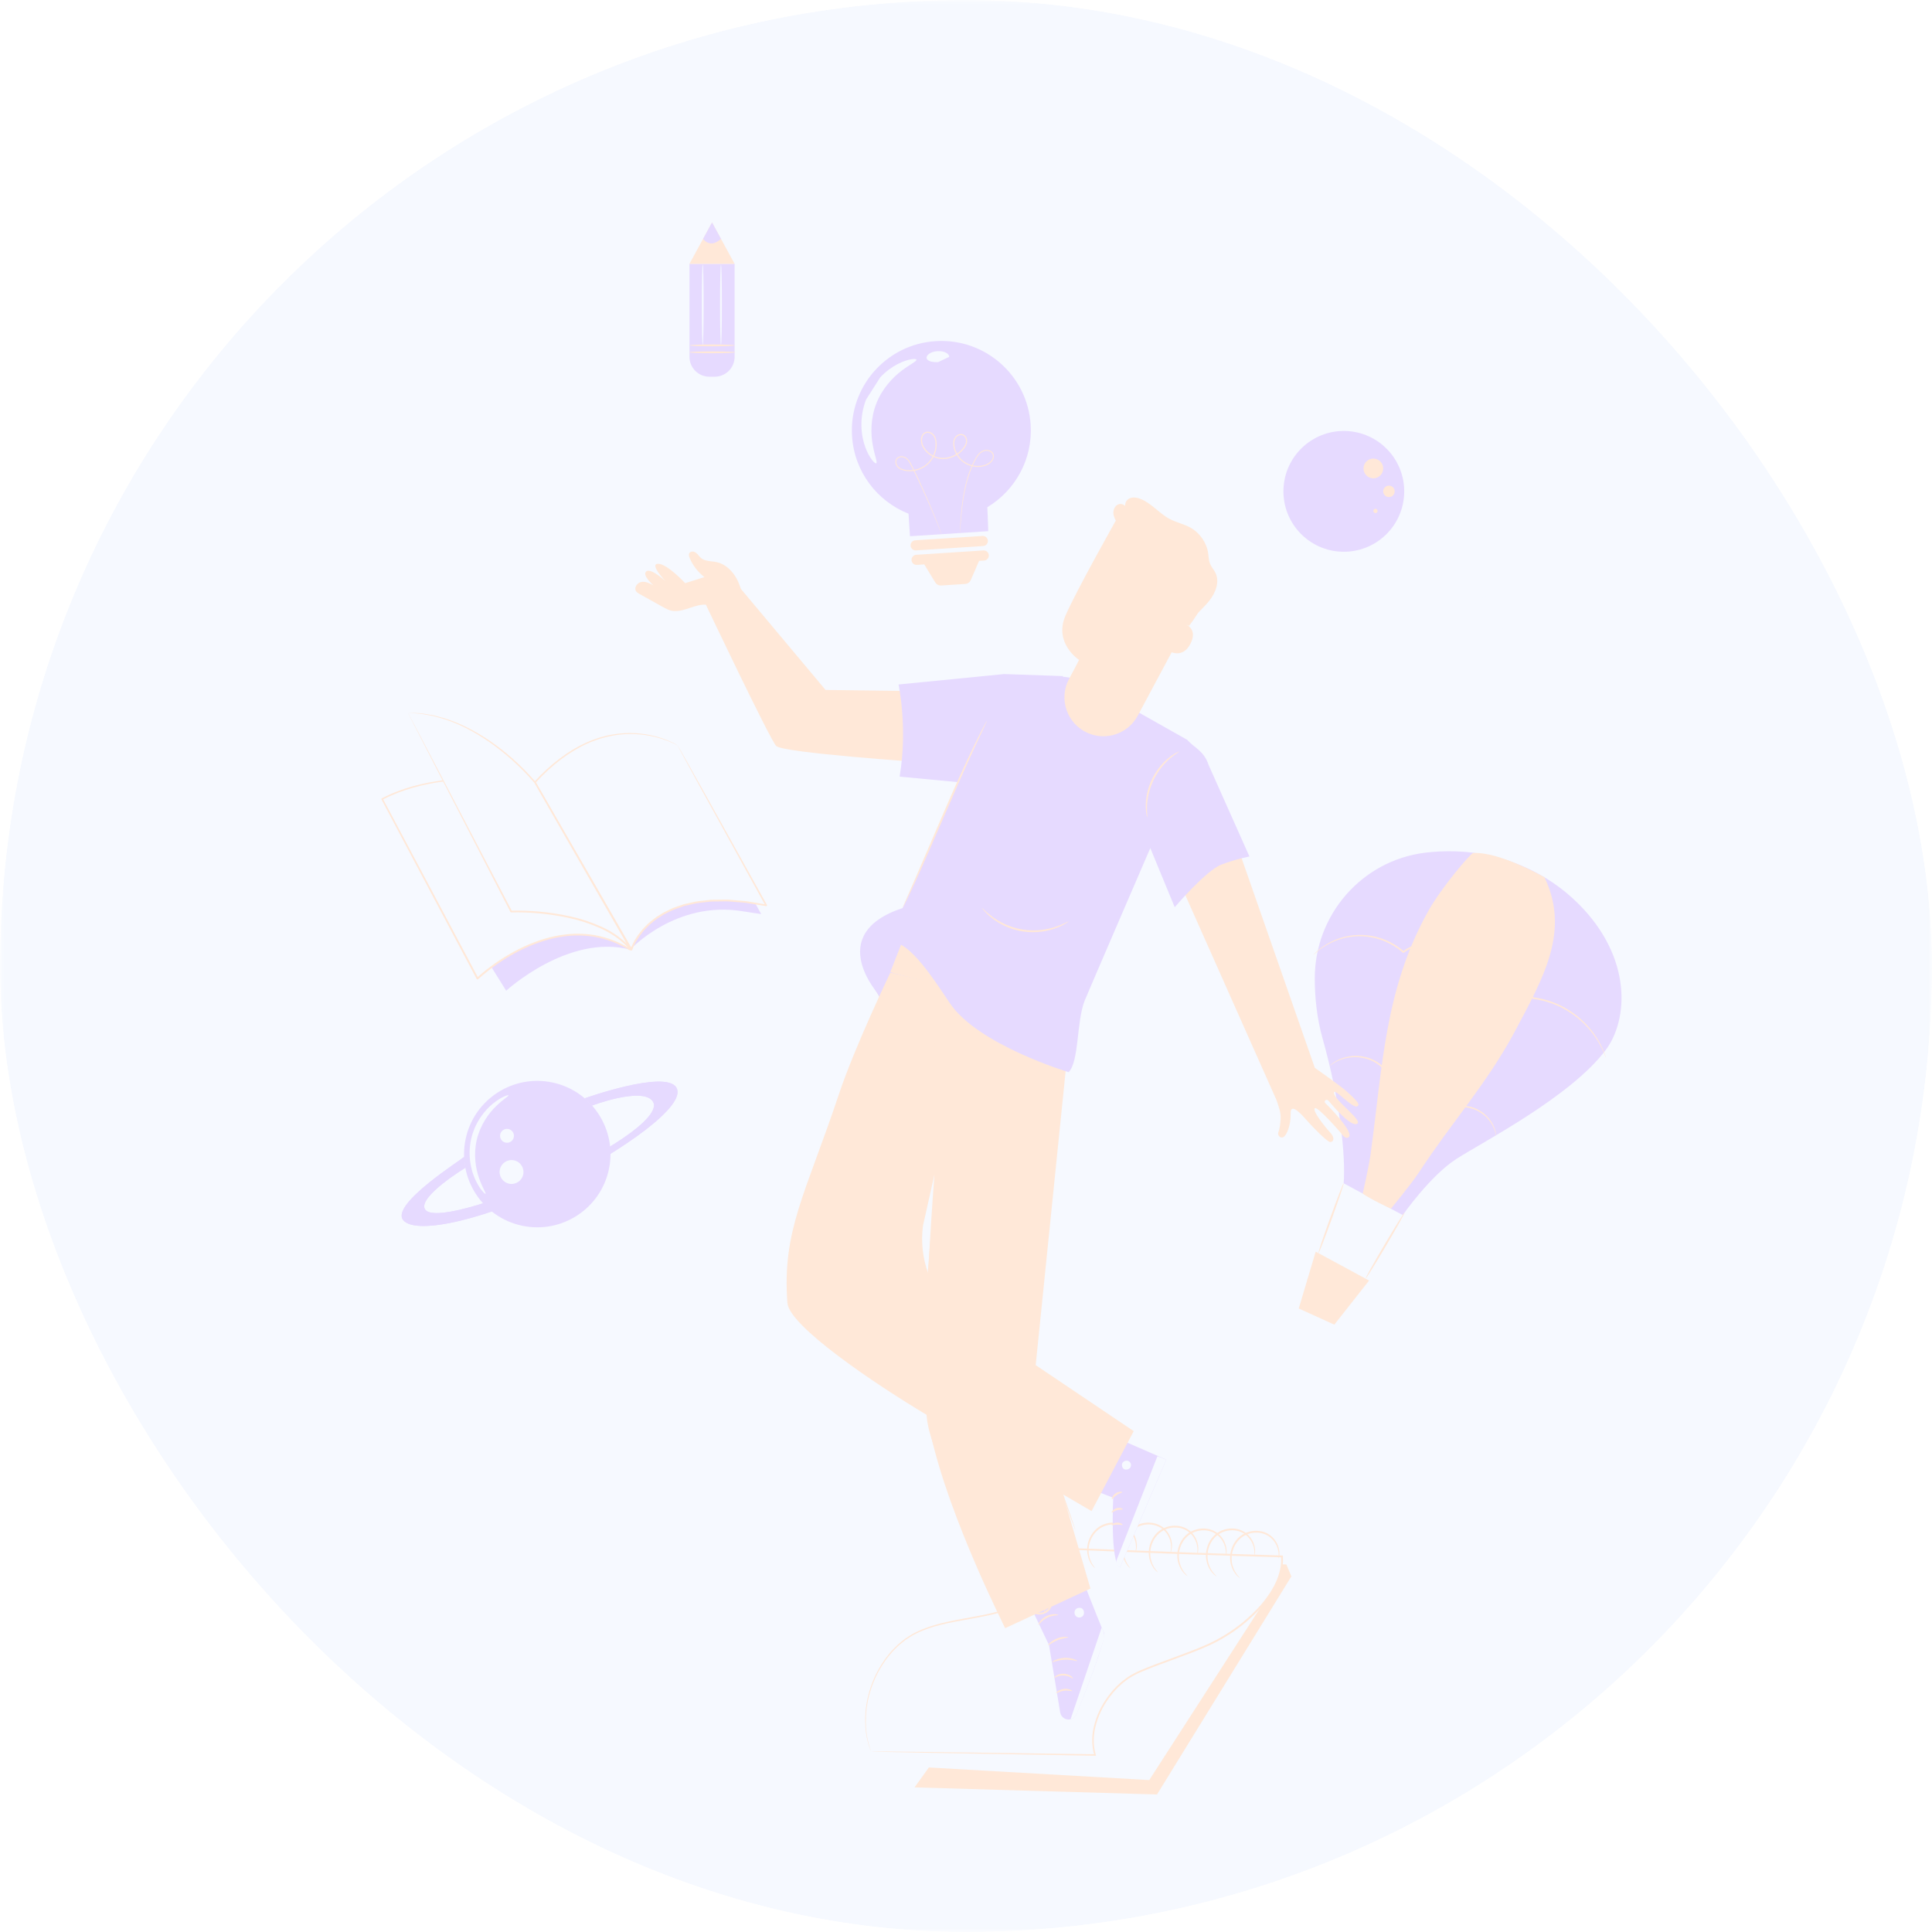 <svg width="205" height="205" viewBox="0 0 205 205" fill="none" xmlns="http://www.w3.org/2000/svg">
<g opacity="0.2">
<g clip-path="url(#clip0_1629_2894)">
<mask id="mask0_1629_2894" style="mask-type:luminance" maskUnits="userSpaceOnUse" x="0" y="0" width="205" height="205">
<path d="M205 0H0V205H205V0Z" fill="white"/>
</mask>
<g mask="url(#mask0_1629_2894)">
<path d="M428.86 -238.62V425.58H-209.1V-238.62H428.86Z" fill="#D0E0FE"/>
<path d="M154.427 90.334C153.404 90.305 152.319 90.341 151.207 90.479C144.495 91.311 139.494 97.076 139.507 103.838C139.511 105.808 139.721 108.012 140.34 110.206C142.213 116.849 142.79 122.706 142.574 125.558L148.844 128.928C148.844 128.928 151.746 124.758 154.55 122.959C157.354 121.16 166.688 116.351 170.383 111.408C172.765 108.221 173.223 101.681 167.545 95.96C164.075 92.465 159.35 90.472 154.427 90.334Z" fill="#8446FF"/>
<path d="M139.606 132.812L145.27 135.874L141.583 140.556L137.808 138.84L139.606 132.812Z" fill="#FF8E3A"/>
<path d="M139.881 133.001C139.831 132.983 140.393 131.302 141.136 129.247C141.88 127.19 142.523 125.539 142.574 125.558C142.624 125.576 142.062 127.256 141.318 129.312C140.575 131.368 139.932 133.019 139.881 133.001Z" fill="#FF8E3A"/>
<path d="M144.913 135.644C144.867 135.616 145.754 134.028 146.895 132.097C148.036 130.165 148.998 128.621 149.043 128.648C149.09 128.676 148.203 130.264 147.062 132.195C145.921 134.127 144.959 135.671 144.913 135.644Z" fill="#FF8E3A"/>
<path d="M156.316 90.511C156.062 90.526 152.945 94.174 151.566 96.643C146.928 104.949 146.72 113.033 145.433 122.46C145.248 123.806 144.579 126.71 144.592 126.642C145.278 127.18 147.585 128.251 147.585 128.251C147.585 128.251 149.76 125.625 150.624 124.305C154.085 119.018 157.843 114.896 160.806 109.314C163.769 103.732 166.621 98.781 163.879 93.088C163.879 93.088 159.129 90.354 156.316 90.511Z" fill="#FF8E3A"/>
<path d="M170.407 112.244C170.403 112.245 170.375 112.184 170.326 112.064C170.274 111.946 170.215 111.764 170.109 111.538C169.905 111.085 169.571 110.433 169.015 109.697C168.457 108.968 167.68 108.144 166.609 107.452C165.556 106.744 164.2 106.184 162.663 105.991L162.625 105.986L162.603 105.956C161.882 104.985 161.056 103.982 160.072 103.052C159.09 102.124 157.941 101.27 156.618 100.673C155.298 100.084 153.877 99.823 152.535 99.894C151.193 99.962 149.935 100.389 148.961 101.085L148.905 101.126L148.853 101.08C147.689 100.056 146.294 99.526 145.037 99.384C143.772 99.238 142.649 99.471 141.793 99.797C140.93 100.126 140.322 100.544 139.929 100.846C139.733 101 139.587 101.124 139.492 101.212C139.396 101.298 139.344 101.341 139.34 101.338C139.337 101.334 139.382 101.285 139.472 101.192C139.562 101.097 139.702 100.965 139.895 100.804C140.279 100.485 140.885 100.048 141.755 99.701C142.618 99.356 143.759 99.104 145.053 99.241C146.338 99.374 147.768 99.904 148.968 100.949L148.86 100.944C149.858 100.221 151.152 99.779 152.525 99.706C153.898 99.629 155.349 99.895 156.697 100.496C158.045 101.104 159.211 101.973 160.202 102.914C161.195 103.858 162.023 104.872 162.743 105.853L162.683 105.819C164.251 106.023 165.627 106.603 166.689 107.331C167.769 108.043 168.547 108.889 169.099 109.634C169.648 110.387 169.971 111.053 170.16 111.517C170.258 111.747 170.309 111.933 170.352 112.055C170.393 112.178 170.412 112.242 170.407 112.244Z" fill="#FF8E3A"/>
<path d="M158.752 120.521C158.714 120.534 158.722 119.954 158.212 119.159C157.954 118.773 157.57 118.334 157.008 118.003C156.459 117.663 155.725 117.435 154.933 117.511L154.855 117.519L154.843 117.441C154.717 116.636 154.383 115.779 153.814 115.019C153.248 114.264 152.454 113.59 151.488 113.214C150.694 112.898 149.85 112.787 149.056 112.841C148.261 112.898 147.519 113.124 146.889 113.453L146.831 113.484L146.784 113.435C146.157 112.763 145.348 112.386 144.607 112.256C143.862 112.105 143.183 112.181 142.655 112.317C141.583 112.609 141.126 113.127 141.105 113.086C141.102 113.082 141.13 113.054 141.188 113.001C141.248 112.952 141.33 112.868 141.454 112.782C141.698 112.605 142.086 112.376 142.627 112.217C143.165 112.062 143.862 111.97 144.633 112.113C145.401 112.237 146.247 112.617 146.913 113.317L146.807 113.299C147.455 112.953 148.221 112.715 149.042 112.653C149.862 112.594 150.736 112.707 151.559 113.034C152.563 113.425 153.383 114.126 153.963 114.909C154.548 115.696 154.885 116.584 155.007 117.417L154.916 117.347C155.754 117.274 156.517 117.526 157.079 117.888C157.655 118.241 158.041 118.703 158.293 119.107C158.544 119.518 158.655 119.883 158.708 120.133C158.736 120.257 158.74 120.356 158.749 120.421C158.755 120.487 158.757 120.521 158.752 120.521Z" fill="#FF8E3A"/>
<path d="M144.175 137.349C144.161 137.36 144.114 137.271 143.967 137.211C143.822 137.15 143.586 137.141 143.305 137.231C143.161 137.269 142.999 137.322 142.804 137.323C142.609 137.326 142.393 137.232 142.244 137.076C141.943 136.763 141.829 136.31 141.545 135.997C141.404 135.845 141.22 135.766 141.023 135.778C140.826 135.785 140.629 135.85 140.433 135.896C140.237 135.943 140.03 135.972 139.839 135.927C139.65 135.887 139.495 135.793 139.375 135.69C139.135 135.479 139.03 135.231 139.002 135.06C138.973 134.887 139.001 134.792 139.011 134.793C139.027 134.793 139.026 134.888 139.075 135.042C139.122 135.195 139.238 135.41 139.462 135.584C139.573 135.669 139.712 135.743 139.871 135.77C140.027 135.8 140.203 135.772 140.39 135.722C140.578 135.676 140.779 135.602 141.016 135.588C141.254 135.567 141.519 135.677 141.686 135.865C142.015 136.239 142.118 136.685 142.373 136.952C142.496 137.083 142.649 137.157 142.808 137.162C142.968 137.169 143.126 137.129 143.273 137.098C143.569 137.021 143.846 137.049 144.001 137.143C144.159 137.237 144.183 137.348 144.175 137.349Z" fill="#FF8E3A"/>
<path d="M144.825 136.439C144.8 136.487 143.563 135.876 142.062 135.075C140.561 134.274 139.364 133.587 139.389 133.54C139.414 133.493 140.651 134.104 142.153 134.904C143.654 135.705 144.85 136.392 144.825 136.439Z" fill="#FF8E3A"/>
<path d="M143.7 137.868C143.703 137.883 143.621 137.907 143.484 137.97C143.415 138.001 143.336 138.048 143.228 138.092C143.12 138.137 142.98 138.153 142.838 138.143C142.555 138.123 142.206 138.035 141.904 137.783C141.755 137.661 141.628 137.482 141.549 137.293C141.465 137.109 141.4 136.919 141.274 136.784C141.015 136.507 140.596 136.477 140.249 136.489C139.891 136.503 139.539 136.513 139.263 136.396C138.992 136.282 138.827 136.089 138.766 135.939C138.702 135.786 138.725 135.692 138.734 135.693C138.751 135.691 138.757 135.78 138.833 135.904C138.907 136.027 139.067 136.182 139.312 136.268C139.556 136.355 139.877 136.336 140.242 136.311C140.597 136.293 141.077 136.299 141.417 136.653C141.578 136.831 141.644 137.043 141.722 137.216C141.795 137.394 141.893 137.536 142.021 137.649C142.276 137.874 142.591 137.973 142.85 138.007C143.113 138.055 143.302 137.945 143.457 137.9C143.61 137.856 143.698 137.857 143.7 137.868Z" fill="#FF8E3A"/>
<path d="M135.033 88.776C130.621 83.385 131.385 75.906 133.411 69.561C133.749 68.501 133.949 67.341 134.723 66.546C135.496 65.752 136.864 65.445 137.695 66.166C138.383 66.764 138.468 67.785 138.697 68.675C139.001 69.858 139.645 70.948 140.53 71.778C141.111 72.324 141.893 72.778 142.67 72.597C143.735 72.348 144.203 71.104 144.497 70.038C145.044 68.052 145.591 66.067 146.138 64.081C146.432 63.016 146.735 61.929 147.351 61.013C147.967 60.096 148.962 59.365 150.054 59.367C151.146 59.369 152.232 60.306 152.152 61.407C152.119 61.865 151.904 62.29 151.809 62.74C151.714 63.19 151.782 63.736 152.166 63.978C152.556 64.222 153.066 64.041 153.472 63.819C154.873 63.055 156.008 61.882 157.093 60.703C158.177 59.523 159.251 58.306 160.577 57.415C161.904 56.525 163.544 55.986 165.091 56.329C166.639 56.673 167.997 58.071 167.96 59.675C167.923 61.284 166.619 62.558 165.324 63.503C163.403 64.906 161.283 66.027 159.051 66.82C158.648 66.963 158.213 67.118 157.973 67.476C157.542 68.12 158.015 69.014 158.649 69.444C159.367 69.932 160.251 70.093 161.052 70.424C161.854 70.756 162.649 71.375 162.742 72.248C162.871 73.458 161.641 74.341 160.536 74.835C158.322 75.824 155.943 76.427 153.536 76.611C152.672 76.676 151.778 76.695 150.992 77.067C150.206 77.438 149.555 78.287 149.725 79.143C149.895 80.001 150.805 80.517 151.668 80.596C152.53 80.675 153.389 80.437 154.253 80.363C155.871 80.224 157.73 80.857 158.31 82.385C158.691 83.389 158.419 84.561 157.828 85.463C157.238 86.365 156.366 87.039 155.474 87.636C152.355 89.723 148.732 91.09 145.009 91.309C141.287 91.528 138.055 90.959 135.033 88.776Z" fill="#D0E0FE"/>
<path d="M135.945 89.44C136.893 86.967 135.959 88.189 137.821 85.226C139.676 82.259 141.979 79.175 144.499 76.032C145.132 75.249 145.758 74.475 146.374 73.713C146.991 72.953 147.602 72.199 148.247 71.499C149.528 70.092 150.868 68.838 152.178 67.687C153.486 66.535 154.771 65.49 155.979 64.521C157.189 63.555 158.334 62.675 159.412 61.918C161.564 60.395 163.442 59.374 164.759 58.727C165.418 58.4 165.937 58.164 166.291 58.009C166.461 57.936 166.594 57.878 166.694 57.835C166.786 57.797 166.833 57.779 166.835 57.782C166.837 57.785 166.791 57.81 166.703 57.854C166.605 57.902 166.474 57.965 166.308 58.047C165.96 58.214 165.446 58.462 164.794 58.798C163.489 59.467 161.629 60.503 159.494 62.037C158.424 62.799 157.287 63.683 156.083 64.654C154.881 65.628 153.603 66.677 152.3 67.829C150.998 68.981 149.666 70.234 148.392 71.634C147.753 72.332 147.148 73.079 146.53 73.842C145.914 74.604 145.29 75.378 144.657 76.161C142.139 79.301 139.837 82.374 137.978 85.327C136.114 88.275 137.041 87.035 136.079 89.492" fill="#D0E0FE"/>
<path d="M148.305 71.507C148.291 71.505 148.301 71.334 148.329 71.024C148.356 70.714 148.41 70.267 148.485 69.717C148.633 68.615 148.89 67.101 149.18 65.432C149.47 63.763 149.704 62.251 149.836 61.15C149.903 60.6 149.953 60.154 149.983 59.845C150.016 59.537 150.04 59.365 150.054 59.366C150.068 59.367 150.071 59.539 150.062 59.85C150.056 60.161 150.027 60.611 149.978 61.164C149.883 62.273 149.67 63.796 149.38 65.466C149.09 67.112 148.827 68.6 148.627 69.738C148.54 70.252 148.466 70.686 148.407 71.034C148.354 71.34 148.319 71.508 148.305 71.507Z" fill="#D0E0FE"/>
<path d="M162.702 72.81C162.698 72.823 162.497 72.792 162.137 72.722C161.777 72.654 161.258 72.553 160.611 72.449C159.321 72.231 157.527 71.992 155.537 71.815C153.546 71.641 151.737 71.56 150.428 71.54C149.772 71.525 149.242 71.527 148.876 71.527C148.509 71.527 148.306 71.521 148.305 71.507C148.305 71.493 148.507 71.472 148.874 71.447C149.24 71.423 149.772 71.399 150.429 71.394C151.743 71.378 153.559 71.436 155.557 71.61C157.553 71.787 159.349 72.05 160.637 72.306C161.282 72.429 161.8 72.551 162.155 72.644C162.51 72.738 162.704 72.796 162.702 72.81Z" fill="#D0E0FE"/>
<path d="M138.06 85.022C138.053 85.022 138.037 84.956 138.013 84.828C137.987 84.677 137.956 84.492 137.919 84.268C137.839 83.78 137.743 83.072 137.634 82.196C137.417 80.443 137.192 78.012 136.981 75.327C136.769 72.641 136.567 70.211 136.386 68.456C136.296 67.603 136.221 66.9 136.166 66.378C136.143 66.152 136.125 65.966 136.11 65.812C136.099 65.683 136.096 65.615 136.103 65.613C136.11 65.612 136.127 65.678 136.15 65.807C136.176 65.958 136.207 66.143 136.245 66.367C136.324 66.854 136.421 67.562 136.529 68.439C136.747 70.192 136.971 72.622 137.182 75.309C137.394 77.994 137.596 80.424 137.777 82.179C137.867 83.032 137.942 83.735 137.997 84.257C138.02 84.483 138.038 84.669 138.053 84.822C138.064 84.952 138.067 85.021 138.06 85.022Z" fill="#D0E0FE"/>
<path d="M157.884 84.293C157.884 84.301 157.814 84.308 157.682 84.317C157.527 84.325 157.336 84.334 157.105 84.345C156.573 84.366 155.855 84.393 154.981 84.426C153.188 84.495 150.712 84.619 147.976 84.76C145.24 84.901 142.76 85.002 140.965 85.034C140.067 85.051 139.341 85.057 138.839 85.05C138.607 85.046 138.416 85.042 138.261 85.04C138.129 85.035 138.059 85.029 138.059 85.022C138.06 85.015 138.129 85.007 138.26 84.998C138.416 84.991 138.606 84.982 138.838 84.971C139.37 84.95 140.088 84.923 140.962 84.889C142.755 84.82 145.231 84.696 147.968 84.555C150.703 84.414 153.182 84.313 154.978 84.281C155.876 84.265 156.602 84.259 157.104 84.265C157.336 84.269 157.527 84.272 157.682 84.275C157.814 84.28 157.884 84.286 157.884 84.293Z" fill="#D0E0FE"/>
<path d="M114.748 165.073L136.496 166.003L137.021 167.27L122.768 190.406L97.037 189.656L114.748 165.073Z" fill="#FF8E3A"/>
<path d="M96.06 187.4L121.946 188.879L135.467 167.896L125.973 168.668L101.944 177.13L96.06 187.4Z" fill="#D0E0FE"/>
<path d="M92.424 185.844L116.195 186.219C115.208 183.178 117.536 178.895 120.732 177.454C122.85 176.5 126.836 175.262 128.892 174.208C132.8 172.203 136.331 168.407 136.023 165.149L126.26 164.838L113.799 164.357C112.757 167.448 110.528 169.473 107.14 170.691C104.108 171.781 100.657 171.778 97.7 173.017C92.939 175.011 90.652 181.47 92.424 185.844Z" fill="#D0E0FE"/>
<path d="M92.425 185.844C92.425 185.844 92.402 185.794 92.365 185.691C92.326 185.583 92.272 185.43 92.202 185.232C92.119 185.033 92.071 184.771 92 184.463C91.914 184.157 91.886 183.791 91.836 183.38C91.776 182.558 91.784 181.53 92.025 180.358C92.266 179.192 92.726 177.877 93.549 176.586C93.763 176.269 93.967 175.934 94.234 175.63C94.362 175.476 94.483 175.311 94.623 175.16C94.767 175.014 94.913 174.865 95.061 174.715C95.204 174.559 95.368 174.423 95.537 174.288C95.705 174.154 95.868 174.009 96.046 173.879C96.419 173.646 96.78 173.372 97.203 173.189C98.85 172.358 100.818 172.008 102.867 171.637C103.895 171.45 104.953 171.254 106.015 170.962C107.072 170.662 108.137 170.262 109.148 169.701C109.656 169.426 110.147 169.106 110.611 168.742C111.079 168.382 111.516 167.973 111.909 167.516C112.707 166.613 113.309 165.515 113.715 164.328L113.737 164.266L113.803 164.268C117.112 164.394 120.585 164.526 124.185 164.663C127.785 164.805 131.513 164.902 135.33 165.03C135.564 165.038 135.798 165.046 136.026 165.053L136.112 165.056L136.12 165.141C136.185 165.894 136.047 166.643 135.805 167.338C135.694 167.692 135.525 168.018 135.37 168.35C135.186 168.667 135.015 168.99 134.801 169.285C133.991 170.496 132.952 171.509 131.856 172.398C130.751 173.282 129.551 174.016 128.302 174.594C127.048 175.158 125.779 175.617 124.535 176.077C123.292 176.537 122.063 176.973 120.896 177.481C120.323 177.748 119.773 178.052 119.296 178.452C119.044 178.632 118.833 178.86 118.602 179.062C118.399 179.292 118.172 179.5 117.992 179.745C117.224 180.687 116.647 181.754 116.329 182.869C115.993 183.977 115.955 185.148 116.271 186.194L116.303 186.3L116.194 186.298C108.994 186.171 103.054 186.065 98.907 185.992C96.84 185.949 95.221 185.917 94.113 185.895C93.566 185.881 93.145 185.87 92.855 185.863C92.571 185.855 92.425 185.844 92.425 185.844C92.425 185.844 92.571 185.838 92.855 185.839C93.146 185.841 93.566 185.844 94.114 185.847C95.222 185.86 96.841 185.878 98.908 185.901C103.056 185.958 108.996 186.041 116.197 186.14L116.12 186.244C115.79 185.16 115.829 183.954 116.17 182.823C116.493 181.683 117.078 180.597 117.858 179.636C118.042 179.386 118.271 179.173 118.479 178.938C118.714 178.732 118.929 178.499 119.187 178.314C119.672 177.906 120.239 177.59 120.823 177.318C122.001 176.804 123.229 176.366 124.472 175.905C125.714 175.444 126.982 174.983 128.224 174.423C129.457 173.851 130.645 173.124 131.737 172.249C132.82 171.369 133.846 170.367 134.642 169.178C134.852 168.888 135.018 168.571 135.198 168.261C135.349 167.937 135.516 167.617 135.623 167.274C135.858 166.599 135.989 165.877 135.927 165.159L136.02 165.246C135.792 165.239 135.558 165.231 135.324 165.224C131.507 165.096 127.779 164.997 124.179 164.853C120.578 164.712 117.105 164.576 113.796 164.446L113.884 164.385C113.47 165.591 112.855 166.711 112.039 167.63C111.638 168.095 111.191 168.51 110.715 168.875C110.242 169.245 109.743 169.569 109.228 169.846C108.202 170.412 107.126 170.815 106.057 171.115C104.984 171.407 103.922 171.601 102.894 171.785C100.843 172.149 98.887 172.493 97.261 173.306C96.844 173.484 96.488 173.752 96.119 173.981C95.943 174.107 95.782 174.25 95.615 174.382C95.448 174.514 95.286 174.648 95.144 174.801C94.998 174.949 94.852 175.095 94.709 175.239C94.57 175.387 94.45 175.55 94.322 175.702C94.058 176 93.853 176.332 93.64 176.644C92.819 177.918 92.355 179.22 92.107 180.376C91.86 181.537 91.843 182.558 91.893 183.376C91.939 183.785 91.962 184.148 92.043 184.454C92.109 184.761 92.152 185.024 92.231 185.223C92.294 185.423 92.344 185.576 92.379 185.686C92.412 185.789 92.425 185.844 92.425 185.844Z" fill="#FF8E3A"/>
<path d="M120.477 164.742C120.46 164.737 120.508 164.589 120.531 164.317C120.552 164.047 120.534 163.642 120.344 163.194C120.161 162.753 119.797 162.262 119.22 161.991C118.653 161.717 117.903 161.66 117.217 161.918C116.527 162.172 116.029 162.734 115.77 163.311C115.501 163.892 115.464 164.491 115.541 164.967C115.619 165.447 115.801 165.808 115.948 166.037C116.095 166.268 116.205 166.377 116.193 166.389C116.186 166.396 116.057 166.305 115.886 166.08C115.716 165.857 115.506 165.492 115.407 164.991C115.308 164.495 115.331 163.859 115.608 163.238C115.873 162.623 116.402 162.012 117.149 161.737C117.887 161.459 118.69 161.526 119.299 161.83C119.918 162.135 120.295 162.672 120.471 163.143C120.654 163.623 120.651 164.049 120.606 164.326C120.583 164.465 120.554 164.571 120.526 164.64C120.501 164.709 120.484 164.744 120.477 164.742Z" fill="#FF8E3A"/>
<path d="M124.203 164.742C124.185 164.737 124.234 164.589 124.257 164.317C124.277 164.047 124.259 163.642 124.07 163.194C123.887 162.753 123.522 162.262 122.945 161.991C122.378 161.717 121.629 161.66 120.943 161.918C120.252 162.172 119.755 162.734 119.496 163.311C119.226 163.892 119.19 164.491 119.267 164.967C119.345 165.447 119.527 165.808 119.673 166.037C119.821 166.268 119.93 166.377 119.918 166.389C119.912 166.396 119.783 166.305 119.611 166.08C119.441 165.857 119.232 165.492 119.132 164.991C119.034 164.495 119.056 163.859 119.333 163.238C119.598 162.623 120.127 162.012 120.875 161.737C121.613 161.459 122.416 161.526 123.024 161.83C123.643 162.135 124.02 162.672 124.197 163.143C124.38 163.623 124.376 164.049 124.331 164.326C124.308 164.465 124.28 164.571 124.252 164.64C124.226 164.709 124.209 164.744 124.203 164.742Z" fill="#FF8E3A"/>
<path d="M127.032 164.936C127.015 164.931 127.055 164.782 127.061 164.508C127.067 164.238 127.026 163.834 126.812 163.398C126.603 162.967 126.213 162.498 125.622 162.259C125.04 162.019 124.287 162.004 123.617 162.301C122.943 162.593 122.478 163.183 122.252 163.774C122.016 164.369 122.013 164.969 122.117 165.439C122.222 165.915 122.424 166.265 122.583 166.485C122.743 166.707 122.859 166.81 122.848 166.823C122.841 166.83 122.707 166.746 122.524 166.532C122.341 166.319 122.112 165.966 121.984 165.471C121.857 164.982 121.844 164.345 122.085 163.71C122.315 163.08 122.809 162.441 123.539 162.125C124.261 161.805 125.066 161.826 125.691 162.095C126.326 162.363 126.733 162.879 126.935 163.34C127.145 163.808 127.166 164.234 127.137 164.513C127.122 164.653 127.1 164.761 127.075 164.831C127.054 164.902 127.039 164.937 127.032 164.936Z" fill="#FF8E3A"/>
<path d="M130.066 165.108C130.048 165.105 130.08 164.953 130.073 164.68C130.064 164.409 130.002 164.008 129.764 163.585C129.534 163.165 129.118 162.718 128.516 162.51C127.922 162.301 127.17 162.326 126.517 162.658C125.858 162.986 125.425 163.599 125.231 164.201C125.027 164.808 125.056 165.408 125.185 165.872C125.314 166.341 125.534 166.679 125.705 166.891C125.877 167.105 125.998 167.201 125.987 167.214C125.982 167.222 125.844 167.145 125.649 166.94C125.455 166.738 125.207 166.398 125.053 165.911C124.901 165.429 124.854 164.793 125.061 164.146C125.257 163.506 125.716 162.841 126.429 162.486C127.133 162.129 127.938 162.107 128.576 162.343C129.225 162.577 129.658 163.071 129.885 163.52C130.12 163.977 130.162 164.401 130.148 164.68C130.14 164.822 130.124 164.93 130.104 165.002C130.085 165.073 130.073 165.11 130.066 165.108Z" fill="#FF8E3A"/>
<path d="M133.105 165.037C133.087 165.034 133.115 164.882 133.1 164.609C133.083 164.338 133.01 163.94 132.761 163.522C132.519 163.11 132.091 162.674 131.483 162.484C130.883 162.291 130.132 162.338 129.489 162.688C128.839 163.034 128.424 163.659 128.247 164.266C128.059 164.879 128.105 165.477 128.247 165.938C128.39 166.403 128.62 166.735 128.796 166.942C128.974 167.15 129.098 167.243 129.088 167.257C129.082 167.265 128.942 167.192 128.741 166.993C128.542 166.796 128.284 166.462 128.117 165.98C127.951 165.503 127.887 164.868 128.075 164.216C128.253 163.57 128.694 162.893 129.396 162.518C130.089 162.141 130.894 162.097 131.538 162.315C132.193 162.531 132.641 163.011 132.88 163.455C133.127 163.904 133.182 164.327 133.175 164.607C133.171 164.749 133.158 164.857 133.14 164.929C133.124 165.001 133.112 165.038 133.105 165.037Z" fill="#FF8E3A"/>
<path d="M135.667 165.379C135.649 165.375 135.683 165.224 135.678 164.95C135.673 164.68 135.615 164.278 135.383 163.851C135.157 163.429 134.747 162.977 134.147 162.763C133.555 162.546 132.803 162.563 132.146 162.887C131.484 163.207 131.044 163.815 130.842 164.414C130.631 165.019 130.653 165.619 130.776 166.085C130.901 166.555 131.117 166.896 131.285 167.109C131.454 167.325 131.574 167.423 131.563 167.436C131.558 167.444 131.421 167.366 131.228 167.158C131.037 166.954 130.792 166.61 130.645 166.122C130.497 165.638 130.459 165.002 130.674 164.358C130.876 163.719 131.344 163.06 132.061 162.713C132.768 162.365 133.574 162.353 134.209 162.596C134.856 162.838 135.283 163.336 135.504 163.788C135.734 164.248 135.771 164.672 135.754 164.951C135.744 165.093 135.726 165.201 135.705 165.272C135.686 165.344 135.673 165.38 135.667 165.379Z" fill="#FF8E3A"/>
<path d="M68.198 110C68.198 110 65.821 111.689 70.179 116.554C74.538 121.419 77.263 123.677 77.263 123.677C77.263 123.677 78.118 124.848 77.073 125.342C76.027 125.836 73.505 126.091 73.371 127.565C73.232 129.094 74.594 130.142 76.954 130.753C79.314 131.363 84.435 132.89 84.898 133.03C85.352 133.168 85.904 133.672 85.247 134.122C84.588 134.572 79.295 136.582 80.399 139.037C81.502 141.491 88.357 142.112 89.105 142.194C89.853 142.276 90.091 142.521 90.135 142.908C90.178 143.295 88.335 143.803 86.853 144.436C85.371 145.07 83.763 146.064 84.518 147.426C85.274 148.789 89.79 150.877 99.015 149.378L103.244 148.403L104.588 144.256C106.924 135.206 105.257 130.519 103.969 129.643C102.68 128.765 101.544 130.275 100.778 131.693C100.012 133.112 99.338 134.901 98.957 134.822C98.575 134.743 98.353 134.484 98.339 133.732C98.326 132.979 98.334 126.097 95.99 124.773C93.647 123.45 91.162 128.538 90.654 129.152C90.145 129.767 89.693 129.171 89.598 128.706C89.501 128.232 88.448 122.993 88.056 120.587C87.663 118.181 86.744 116.729 85.209 116.727C83.728 116.726 83.244 119.215 82.656 120.211C82.069 121.207 80.981 120.248 80.981 120.248C80.981 120.248 78.981 117.328 74.535 112.544C70.089 107.759 68.153 110.038 68.153 110.038" fill="#D0E0FE"/>
<path d="M103.723 149.332C100.471 145.805 94.797 139.44 89.897 134C84.999 128.562 80.56 123.643 77.327 120.1C75.71 118.333 74.402 116.902 73.493 115.908C73.044 115.416 72.693 115.032 72.451 114.767C72.336 114.639 72.247 114.539 72.182 114.468C72.123 114.4 72.095 114.363 72.095 114.363C72.095 114.363 72.13 114.394 72.193 114.459C72.26 114.528 72.352 114.624 72.471 114.749C72.717 115.01 73.074 115.388 73.531 115.872C74.451 116.849 75.771 118.271 77.396 120.035C80.648 123.562 85.1 128.471 89.997 133.91C94.897 139.35 100.56 145.724 103.793 149.268" fill="#D0E0FE"/>
<path d="M76.914 127.351C76.915 127.341 77.027 127.343 77.228 127.355C77.43 127.365 77.721 127.389 78.08 127.422C78.798 127.488 79.787 127.606 80.877 127.756C81.95 127.907 82.922 128.044 83.665 128.148C83.999 128.193 84.282 128.232 84.509 128.262C84.709 128.288 84.82 128.307 84.819 128.316C84.818 128.325 84.706 128.324 84.505 128.314C84.303 128.303 84.012 128.28 83.653 128.243C82.936 128.169 81.948 128.039 80.859 127.889C79.784 127.745 78.813 127.616 78.069 127.516C77.734 127.473 77.451 127.436 77.223 127.407C77.024 127.379 76.913 127.36 76.914 127.351Z" fill="#D0E0FE"/>
<path d="M85.034 127.972C84.997 127.969 85.15 125.918 85.375 123.393C85.6 120.866 85.813 118.821 85.85 118.825C85.887 118.828 85.735 120.878 85.51 123.405C85.284 125.93 85.071 127.975 85.034 127.972Z" fill="#D0E0FE"/>
<path d="M92.18 136.664C92.172 136.66 92.209 136.552 92.282 136.36C92.367 136.142 92.473 135.87 92.599 135.548C92.866 134.863 93.23 133.915 93.593 132.855C93.959 131.795 94.256 130.824 94.466 130.119C94.566 129.788 94.649 129.509 94.716 129.285C94.776 129.088 94.813 128.98 94.822 128.982C94.831 128.985 94.811 129.097 94.767 129.298C94.722 129.499 94.652 129.789 94.558 130.145C94.372 130.858 94.087 131.835 93.721 132.899C93.356 133.962 92.977 134.907 92.688 135.584C92.541 135.922 92.42 136.195 92.331 136.38C92.242 136.566 92.189 136.668 92.18 136.664Z" fill="#D0E0FE"/>
<path d="M84.713 137.718C84.711 137.709 84.814 137.684 85 137.647C85.216 137.608 85.48 137.56 85.793 137.503C86.462 137.388 87.39 137.237 88.415 137.079C89.44 136.921 90.37 136.785 91.043 136.693C91.358 136.653 91.625 136.619 91.842 136.592C92.031 136.571 92.136 136.564 92.138 136.573C92.139 136.582 92.037 136.607 91.85 136.644C91.634 136.683 91.369 136.731 91.058 136.788C90.388 136.903 89.461 137.054 88.435 137.212C87.41 137.37 86.481 137.506 85.807 137.598C85.493 137.637 85.225 137.672 85.008 137.699C84.819 137.72 84.714 137.727 84.713 137.718Z" fill="#D0E0FE"/>
<path d="M90.047 146.193C90.046 146.183 90.177 146.152 90.416 146.106C90.68 146.057 91.022 145.993 91.431 145.917C92.289 145.764 93.475 145.562 94.787 145.347C96.099 145.131 97.288 144.944 98.15 144.815C98.562 144.756 98.905 144.707 99.172 144.669C99.413 144.637 99.548 144.624 99.549 144.634C99.551 144.643 99.419 144.674 99.18 144.721C98.916 144.77 98.575 144.833 98.165 144.909C97.308 145.062 96.121 145.264 94.809 145.48C93.497 145.695 92.308 145.882 91.446 146.012C91.034 146.07 90.691 146.119 90.425 146.157C90.183 146.189 90.049 146.202 90.047 146.193Z" fill="#D0E0FE"/>
<path d="M99.312 144.607C99.303 144.604 99.346 144.466 99.431 144.219C99.525 143.95 99.647 143.599 99.795 143.176C100.102 142.295 100.522 141.076 100.946 139.718C101.373 138.361 101.727 137.122 101.977 136.223C102.097 135.791 102.197 135.433 102.274 135.159C102.345 134.907 102.389 134.77 102.398 134.771C102.406 134.774 102.38 134.916 102.325 135.171C102.269 135.426 102.183 135.794 102.069 136.247C101.842 137.153 101.502 138.399 101.075 139.758C100.649 141.119 100.215 142.335 99.885 143.208C99.718 143.644 99.581 143.996 99.48 144.237C99.379 144.479 99.32 144.61 99.312 144.607Z" fill="#D0E0FE"/>
<path d="M52.161 102.643L53.71 105.123C53.71 105.123 60.316 99.044 66.87 100.763C66.87 100.763 60.98 95.769 52.161 102.643Z" fill="#8446FF"/>
<path d="M66.87 100.763C66.87 100.763 71.719 95.498 78.829 96.698L80.769 96.991L80.149 95.871C80.149 95.871 67.783 91.635 66.87 100.763Z" fill="#8446FF"/>
<path d="M56.634 83.007C56.634 83.007 46.921 81.336 40.55 84.783L50.666 103.829C50.666 103.829 58.946 95.847 66.869 100.763L56.634 83.007Z" fill="#D0E0FE"/>
<path d="M56.634 83.008C56.636 83.006 56.653 83.032 56.686 83.085C56.723 83.145 56.77 83.224 56.831 83.325C56.962 83.546 57.15 83.862 57.391 84.272C57.882 85.112 58.594 86.332 59.497 87.877C61.306 90.998 63.878 95.433 66.944 100.72C66.967 100.761 66.953 100.814 66.913 100.837C66.884 100.854 66.85 100.852 66.824 100.836C65.726 100.162 64.464 99.65 63.101 99.407C62.418 99.294 61.714 99.247 61.001 99.261C60.288 99.29 59.568 99.38 58.85 99.531C55.981 100.168 53.194 101.726 50.816 103.822L50.733 103.899C50.694 103.936 50.633 103.935 50.596 103.897C50.59 103.891 50.584 103.882 50.58 103.875C46.822 96.786 43.339 90.215 40.479 84.82C40.458 84.783 40.472 84.735 40.51 84.714L40.512 84.713C42.739 83.561 44.999 83.062 46.986 82.797C48.982 82.539 50.734 82.531 52.167 82.572C53.601 82.619 54.719 82.734 55.478 82.828C55.857 82.874 56.147 82.918 56.341 82.951C56.433 82.967 56.506 82.98 56.561 82.99C56.612 83 56.635 83.006 56.634 83.008C56.633 83.009 56.607 83.007 56.558 83.001C56.502 82.995 56.43 82.986 56.337 82.975C56.142 82.95 55.852 82.914 55.472 82.875C54.713 82.797 53.595 82.697 52.165 82.663C50.735 82.636 48.988 82.657 47.003 82.925C45.027 83.199 42.784 83.707 40.588 84.853L40.62 84.746C43.488 90.136 46.983 96.701 50.751 103.784L50.599 103.76L50.685 103.679C51.884 102.605 53.195 101.705 54.558 100.962C55.924 100.225 57.356 99.662 58.811 99.348C59.54 99.195 60.271 99.104 60.996 99.076C61.721 99.064 62.436 99.113 63.132 99.229C64.518 99.478 65.802 100.003 66.915 100.69L66.795 100.806C63.763 95.514 61.219 91.076 59.429 87.953C58.542 86.393 57.842 85.163 57.359 84.314C57.124 83.897 56.942 83.573 56.815 83.348C56.757 83.241 56.713 83.159 56.678 83.096C56.648 83.04 56.633 83.01 56.634 83.008Z" fill="#FF8E3A"/>
<path d="M71.902 79.099C71.902 79.099 64.554 74.417 56.758 83.008L66.994 100.764C66.994 100.764 69.083 93.556 81.303 96.063L71.902 79.099Z" fill="#D0E0FE"/>
<path d="M71.902 79.099C71.904 79.098 71.921 79.124 71.951 79.174C71.985 79.232 72.029 79.307 72.086 79.403C72.207 79.615 72.379 79.918 72.601 80.308C73.053 81.111 73.707 82.275 74.536 83.751C76.197 86.73 78.559 90.965 81.378 96.022C81.401 96.063 81.386 96.115 81.345 96.138C81.327 96.148 81.308 96.15 81.29 96.148L81.287 96.147C80.691 96.049 80.085 95.949 79.467 95.848C79.159 95.786 78.844 95.769 78.527 95.743C78.209 95.719 77.89 95.692 77.568 95.667C77.246 95.629 76.92 95.637 76.592 95.644C76.264 95.648 75.934 95.652 75.601 95.656C75.268 95.664 74.937 95.724 74.602 95.755C74.268 95.798 73.927 95.815 73.597 95.907C73.265 95.982 72.93 96.058 72.593 96.134C72.268 96.248 71.94 96.362 71.611 96.478C71.281 96.592 70.978 96.773 70.658 96.919C70.496 96.989 70.347 97.083 70.2 97.181L69.752 97.468C69.457 97.665 69.192 97.908 68.913 98.133C68.668 98.393 68.391 98.628 68.177 98.92C67.718 99.473 67.325 100.111 67.088 100.79L67.086 100.796C67.068 100.846 67.013 100.872 66.962 100.854C66.94 100.847 66.922 100.831 66.911 100.812C66.781 100.586 66.639 100.341 66.498 100.096C62.879 93.806 59.506 87.946 56.688 83.048C56.67 83.017 56.676 82.978 56.699 82.953C58.429 81.065 60.34 79.625 62.243 78.784C64.143 77.922 65.996 77.708 67.474 77.803C68.961 77.895 70.088 78.256 70.82 78.552C71.188 78.701 71.458 78.84 71.638 78.937C71.722 78.986 71.788 79.025 71.839 79.054C71.883 79.083 71.904 79.098 71.902 79.099C71.901 79.101 71.877 79.089 71.832 79.065C71.78 79.038 71.713 79.004 71.626 78.96C71.443 78.87 71.17 78.739 70.802 78.598C70.067 78.319 68.944 77.974 67.469 77.897C66.003 77.817 64.172 78.042 62.298 78.905C60.418 79.748 58.532 81.183 56.819 83.062L56.83 82.967C59.656 87.86 63.037 93.715 66.666 99.999C66.807 100.244 66.948 100.489 67.078 100.715L66.901 100.736C67.156 100.01 67.554 99.371 68.027 98.799C68.248 98.499 68.531 98.257 68.783 97.99C69.069 97.761 69.34 97.513 69.642 97.311L70.1 97.018C70.251 96.919 70.403 96.822 70.569 96.75C70.895 96.602 71.206 96.417 71.541 96.301C71.877 96.184 72.21 96.069 72.541 95.953C72.883 95.876 73.224 95.799 73.561 95.724C73.896 95.632 74.241 95.613 74.58 95.571C74.919 95.539 75.255 95.48 75.591 95.473C75.927 95.469 76.261 95.465 76.592 95.462C76.924 95.456 77.253 95.449 77.577 95.487C77.902 95.514 78.224 95.54 78.544 95.567C78.863 95.593 79.181 95.611 79.49 95.674C80.112 95.778 80.722 95.88 81.321 95.98L81.229 96.105C78.439 91.04 76.102 86.798 74.459 83.814C73.646 82.326 73.005 81.153 72.562 80.343C72.348 79.946 72.182 79.638 72.066 79.423C72.013 79.322 71.973 79.244 71.942 79.183C71.914 79.13 71.901 79.101 71.902 79.099Z" fill="#FF8E3A"/>
<path d="M43.285 75.628L54.24 96.719C54.24 96.719 63.142 96.33 66.91 100.669L56.758 83.007C56.758 83.007 50.805 75.628 43.285 75.628Z" fill="#D0E0FE"/>
<path d="M43.286 75.628C43.286 75.628 43.376 75.629 43.563 75.636C43.763 75.644 44.044 75.656 44.408 75.671C44.501 75.677 44.601 75.677 44.704 75.689C44.806 75.705 44.912 75.723 45.024 75.741C45.248 75.779 45.493 75.819 45.756 75.863C46.023 75.894 46.298 75.985 46.595 76.064C46.889 76.153 47.213 76.213 47.535 76.341C50.153 77.213 53.664 79.325 56.821 82.958L56.827 82.966L56.828 82.968C59.718 87.986 63.217 94.062 66.995 100.621C67.021 100.667 67.005 100.726 66.959 100.752C66.921 100.775 66.873 100.767 66.843 100.737L66.838 100.732C66.702 100.597 66.555 100.451 66.408 100.305C65.594 99.515 64.629 98.892 63.604 98.452C62.585 98.001 61.532 97.653 60.47 97.425C58.353 96.949 56.24 96.771 54.244 96.81H54.242C54.206 96.811 54.175 96.791 54.16 96.762C50.967 90.569 48.239 85.278 46.304 81.528C45.35 79.67 44.593 78.193 44.069 77.174C43.815 76.675 43.618 76.29 43.48 76.02C43.417 75.895 43.368 75.798 43.332 75.725C43.299 75.659 43.283 75.626 43.286 75.628C43.288 75.629 43.308 75.665 43.344 75.733C43.385 75.808 43.438 75.907 43.506 76.035C43.65 76.308 43.856 76.698 44.122 77.201C44.658 78.221 45.434 79.699 46.411 81.559C48.358 85.281 51.105 90.531 54.32 96.678L54.236 96.629C56.256 96.585 58.374 96.763 60.513 97.24C61.584 97.469 62.649 97.82 63.683 98.276C64.723 98.722 65.708 99.356 66.543 100.167C66.695 100.317 66.845 100.467 66.984 100.606L66.827 100.717C63.061 94.152 59.572 88.07 56.69 83.047L56.697 83.057C55.155 81.244 53.474 79.825 51.902 78.719C50.316 77.629 48.807 76.87 47.505 76.427C47.187 76.296 46.865 76.234 46.574 76.141C46.28 76.06 46.007 75.967 45.742 75.931C45.48 75.884 45.238 75.84 45.016 75.799C44.904 75.779 44.798 75.76 44.698 75.742C44.597 75.729 44.502 75.726 44.412 75.719C43.743 75.664 43.432 75.639 43.286 75.628Z" fill="#FF8E3A"/>
<path d="M64.609 124.069C63.719 128.267 59.595 130.948 55.398 130.058C51.201 129.168 48.52 125.045 49.409 120.848C50.299 116.651 54.422 113.97 58.62 114.859C62.817 115.749 65.498 119.872 64.609 124.069Z" fill="#8446FF"/>
<path d="M55.518 124.622C55.373 125.306 54.7 125.743 54.016 125.598C53.331 125.453 52.894 124.781 53.039 124.096C53.184 123.411 53.857 122.974 54.542 123.119C55.226 123.264 55.663 123.937 55.518 124.622Z" fill="#D0E0FE"/>
<path d="M54.518 120.672C54.434 121.07 54.042 121.325 53.644 121.24C53.246 121.156 52.992 120.765 53.076 120.367C53.16 119.968 53.552 119.714 53.95 119.798C54.348 119.882 54.602 120.274 54.518 120.672Z" fill="#D0E0FE"/>
<path d="M49.244 122.744C49.251 122.884 41.383 127.771 42.785 129.465C44.187 131.158 52.003 129.233 59.081 125.632C66.16 122.032 72.937 117.274 71.759 115.385C70.58 113.496 62.043 116.54 62.043 116.54L62.824 117.307C62.824 117.307 68.011 115.345 69.214 116.789C70.418 118.232 65.359 121.801 58.648 124.812C51.938 127.822 45.691 129.61 45.066 128.263C44.441 126.916 49.375 123.911 49.375 123.911L49.244 122.744Z" fill="#8446FF"/>
<path d="M49.245 122.744C49.251 122.883 41.383 127.771 42.785 129.465C44.187 131.158 52.003 129.233 59.081 125.632C66.16 122.032 72.937 117.274 71.759 115.385C70.58 113.496 62.043 116.54 62.043 116.54L62.824 117.307C62.824 117.307 68.011 115.345 69.214 116.789C70.418 118.232 65.359 121.801 58.648 124.812C51.938 127.822 45.691 129.61 45.066 128.263C44.441 126.916 49.375 123.911 49.375 123.911L49.245 122.744Z" fill="#8446FF"/>
<path d="M53.956 116.218C54.002 116.304 53.394 116.633 52.625 117.387C51.858 118.127 50.958 119.366 50.588 120.946C50.222 122.528 50.482 124.037 50.843 125.04C51.199 126.056 51.6 126.619 51.52 126.676C51.471 126.721 50.935 126.239 50.449 125.2C50.207 124.684 49.995 124.028 49.893 123.274C49.789 122.523 49.806 121.671 50.003 120.81C50.207 119.95 50.567 119.179 50.992 118.551C51.417 117.92 51.897 117.425 52.342 117.069C53.237 116.352 53.931 116.156 53.956 116.218Z" fill="#D0E0FE"/>
<path d="M136.184 51.985C136.268 48.447 139.204 45.647 142.743 45.73C146.281 45.815 149.081 48.751 148.997 52.289C148.913 55.827 145.977 58.627 142.439 58.543C138.901 58.459 136.1 55.523 136.184 51.985Z" fill="#8446FF"/>
<path d="M144.678 49.682C144.692 49.105 145.171 48.648 145.748 48.662C146.326 48.676 146.782 49.155 146.768 49.732C146.754 50.309 146.276 50.766 145.699 50.752C145.122 50.738 144.665 50.26 144.678 49.682Z" fill="#FF8E3A"/>
<path d="M146.769 52.122C146.777 51.787 147.055 51.521 147.391 51.529C147.727 51.537 147.992 51.816 147.984 52.151C147.976 52.487 147.698 52.753 147.362 52.745C147.026 52.737 146.761 52.458 146.769 52.122Z" fill="#FF8E3A"/>
<path d="M145.953 53.989C146.077 53.992 146.175 54.095 146.172 54.219C146.169 54.343 146.066 54.441 145.943 54.438C145.819 54.435 145.721 54.332 145.724 54.208C145.727 54.084 145.829 53.987 145.953 53.989Z" fill="#FF8E3A"/>
<path d="M109.36 45.061C109.022 39.828 104.505 35.859 99.272 36.197C94.039 36.535 90.071 41.052 90.409 46.285C90.654 50.074 93.09 53.199 96.401 54.507C96.473 55.63 96.555 56.898 96.555 56.898L104.86 56.361C104.86 56.361 104.824 55.016 104.765 53.817C107.715 52.046 109.597 48.731 109.36 45.061Z" fill="#8446FF"/>
<path d="M101.855 56.516C101.855 56.516 101.853 56.476 101.856 56.398C101.861 56.316 101.866 56.202 101.873 56.054C101.89 55.752 101.915 55.306 101.962 54.732C102.009 54.158 102.076 53.456 102.206 52.648C102.339 51.841 102.532 50.923 102.896 49.955C103.077 49.472 103.292 48.975 103.583 48.487C103.733 48.247 103.925 48.011 104.193 47.863C104.46 47.713 104.805 47.691 105.095 47.834C105.238 47.905 105.364 48.032 105.419 48.19C105.48 48.345 105.475 48.526 105.411 48.678C105.284 48.988 105.018 49.215 104.72 49.357C104.108 49.616 103.384 49.608 102.741 49.345C102.096 49.082 101.559 48.531 101.301 47.85C101.176 47.512 101.096 47.137 101.174 46.761C101.24 46.388 101.576 46.035 101.993 46.047C102.199 46.048 102.394 46.177 102.496 46.349C102.603 46.521 102.641 46.73 102.61 46.929C102.545 47.33 102.279 47.644 102.005 47.914C101.44 48.446 100.644 48.772 99.838 48.697C99.037 48.621 98.291 48.143 97.917 47.45C97.723 47.109 97.654 46.685 97.779 46.306C97.842 46.119 97.975 45.939 98.167 45.86C98.356 45.773 98.576 45.794 98.754 45.876C98.934 45.956 99.085 46.099 99.181 46.266C99.28 46.432 99.332 46.618 99.361 46.802C99.412 47.172 99.383 47.544 99.287 47.895C99.1 48.596 98.647 49.208 98.054 49.57C97.464 49.936 96.759 50.068 96.111 49.966C95.79 49.917 95.459 49.812 95.228 49.569C95.002 49.332 94.918 48.94 95.117 48.66C95.216 48.525 95.373 48.446 95.529 48.424C95.686 48.402 95.844 48.424 95.987 48.483C96.277 48.603 96.466 48.853 96.609 49.095C96.88 49.594 97.104 50.081 97.328 50.545C98.209 52.406 98.848 53.945 99.279 55.012C99.494 55.546 99.655 55.963 99.762 56.246C99.814 56.384 99.854 56.492 99.882 56.569C99.909 56.642 99.919 56.68 99.919 56.68C99.919 56.68 99.901 56.645 99.871 56.573C99.84 56.497 99.797 56.391 99.74 56.255C99.623 55.97 99.454 55.558 99.237 55.029C98.794 53.968 98.143 52.435 97.254 50.581C97.028 50.12 96.799 49.628 96.531 49.141C96.392 48.906 96.209 48.674 95.952 48.569C95.702 48.466 95.362 48.489 95.195 48.717C95.03 48.943 95.099 49.294 95.301 49.5C95.507 49.717 95.817 49.819 96.126 49.865C96.75 49.961 97.43 49.832 97.997 49.479C98.566 49.13 99.001 48.541 99.179 47.866C99.271 47.529 99.298 47.17 99.249 46.819C99.202 46.475 99.033 46.121 98.707 45.98C98.551 45.909 98.368 45.893 98.213 45.965C98.056 46.03 97.945 46.177 97.888 46.343C97.777 46.684 97.835 47.074 98.019 47.394C98.372 48.051 99.087 48.51 99.849 48.581C100.616 48.653 101.382 48.34 101.925 47.829C102.19 47.57 102.44 47.266 102.496 46.912C102.523 46.738 102.489 46.556 102.399 46.41C102.311 46.263 102.156 46.163 101.988 46.161C101.821 46.155 101.652 46.229 101.527 46.343C101.4 46.457 101.321 46.616 101.284 46.785C101.212 47.126 101.285 47.486 101.405 47.81C101.651 48.463 102.166 48.993 102.782 49.245C103.395 49.5 104.1 49.507 104.676 49.264C104.956 49.133 105.206 48.916 105.318 48.643C105.438 48.37 105.31 48.041 105.051 47.921C104.797 47.793 104.479 47.81 104.238 47.945C103.991 48.08 103.807 48.303 103.659 48.535C103.372 49.01 103.155 49.507 102.972 49.984C102.607 50.943 102.409 51.855 102.27 52.658C102.135 53.463 102.062 54.163 102.008 54.736C101.96 55.305 101.922 55.749 101.897 56.056C101.884 56.203 101.875 56.317 101.868 56.399C101.861 56.477 101.855 56.516 101.855 56.516Z" fill="#FF8E3A"/>
<path d="M104.321 57.94L97.19 58.4C96.895 58.419 96.639 58.196 96.62 57.9C96.601 57.604 96.825 57.349 97.121 57.33L104.251 56.87C104.547 56.851 104.802 57.075 104.821 57.371C104.84 57.666 104.616 57.92 104.321 57.94Z" fill="#FF8E3A"/>
<path d="M104.351 58.407L97.22 58.868C96.925 58.887 96.7 59.143 96.719 59.438C96.739 59.734 96.993 59.958 97.289 59.939L98.072 59.888L99.238 61.797C99.372 62.016 99.615 62.142 99.87 62.126L102.418 61.962C102.676 61.945 102.903 61.784 103.006 61.547L103.888 59.512L104.42 59.478C104.716 59.459 104.94 59.203 104.921 58.908C104.902 58.612 104.646 58.388 104.351 58.407Z" fill="#FF8E3A"/>
<path d="M93.407 40.029C94.006 39.399 94.647 38.943 95.223 38.645C95.799 38.345 96.3 38.185 96.656 38.126C97.012 38.066 97.218 38.087 97.24 38.161C97.293 38.331 96.591 38.632 95.665 39.341C94.742 40.036 93.605 41.221 92.977 42.832C92.354 44.446 92.394 46.087 92.607 47.223C92.813 48.371 93.128 49.067 92.975 49.157C92.909 49.197 92.742 49.073 92.52 48.789C92.296 48.505 92.034 48.049 91.811 47.439C91.587 46.831 91.421 46.061 91.403 45.192C91.384 44.325 91.528 43.358 91.889 42.41" fill="#D0E0FE"/>
<path d="M99.546 38.423C98.945 38.456 98.404 38.326 98.322 38.012C98.286 37.856 98.386 37.681 98.594 37.536C98.802 37.391 99.118 37.28 99.477 37.258C99.836 37.237 100.163 37.31 100.385 37.429C100.61 37.549 100.73 37.711 100.712 37.87" fill="#D0E0FE"/>
<path d="M102.884 61.725C102.877 61.743 102.692 61.672 102.385 61.605C102.078 61.538 101.643 61.487 101.165 61.531C100.688 61.577 100.27 61.707 99.981 61.831C99.691 61.954 99.523 62.057 99.512 62.041C99.505 62.031 99.658 61.902 99.946 61.756C100.233 61.61 100.662 61.462 101.155 61.415C101.647 61.37 102.096 61.435 102.405 61.525C102.715 61.615 102.89 61.713 102.884 61.725Z" fill="#FF8E3A"/>
<path d="M103.904 59.535C103.907 59.567 102.619 59.676 101.029 59.779C99.439 59.882 98.148 59.94 98.146 59.908C98.144 59.875 99.431 59.766 101.022 59.663C102.612 59.56 103.902 59.503 103.904 59.535Z" fill="#FF8E3A"/>
<path d="M103.513 60.41C103.515 60.425 103.249 60.472 102.816 60.527C102.383 60.582 101.783 60.646 101.12 60.698C100.455 60.751 99.853 60.781 99.416 60.795C98.98 60.807 98.71 60.804 98.709 60.788C98.709 60.772 98.977 60.746 99.412 60.712C99.882 60.676 100.465 60.631 101.11 60.582C101.755 60.53 102.337 60.483 102.808 60.445C103.242 60.411 103.511 60.394 103.513 60.41Z" fill="#FF8E3A"/>
<path d="M75.838 39.971H75.268C74.103 39.971 73.159 39.027 73.159 37.863V27.995H77.947V37.863C77.947 39.027 77.002 39.971 75.838 39.971Z" fill="#8446FF"/>
<path d="M73.159 27.994L75.553 23.605L77.947 27.994H73.159Z" fill="#FF8E3A"/>
<path d="M74.605 25.343C74.605 25.343 75.332 26.437 76.501 25.343L75.553 23.605L74.605 25.343Z" fill="#8446FF"/>
<path d="M-217.893 -43.977H280.667V236.462H-217.893V-43.977ZM-217.893 236.462H280.667V-43.977H-217.893V236.462ZM73.868 27.995H74.896H73.868Z" fill="#D0E0FE"/>
<path d="M78.013 37.382C78.013 37.435 76.923 37.479 75.58 37.479C74.235 37.479 73.146 37.435 73.146 37.382C73.146 37.329 74.235 37.285 75.58 37.285C76.923 37.285 78.013 37.329 78.013 37.382Z" fill="#FF8E3A"/>
<path d="M77.964 36.648C77.964 36.702 76.896 36.745 75.579 36.745C74.262 36.745 73.195 36.702 73.195 36.648C73.195 36.595 74.262 36.551 75.579 36.551C76.896 36.551 77.964 36.595 77.964 36.648Z" fill="#FF8E3A"/>
<path d="M74.564 28.065C74.618 28.065 74.661 29.976 74.661 32.332C74.661 34.689 74.618 36.599 74.564 36.599C74.511 36.599 74.468 34.689 74.468 32.332C74.468 29.976 74.511 28.065 74.564 28.065Z" fill="#D0E0FE"/>
<path d="M76.501 28.065C76.555 28.065 76.598 29.976 76.598 32.332C76.598 34.689 76.555 36.599 76.501 36.599C76.448 36.599 76.404 34.689 76.404 32.332C76.404 29.976 76.448 28.065 76.501 28.065Z" fill="#D0E0FE"/>
<path d="M93.378 105.884L103.173 104.432L98.49 97.798L95.978 97.946C94.288 98.045 92.799 99.09 92.129 100.645C91.773 101.471 91.674 102.384 91.844 103.267L93.378 105.884Z" fill="#FF8E3A"/>
<path d="M93.378 105.884L103.173 104.432L98.49 97.798L95.978 97.946C94.288 98.045 92.799 99.09 92.129 100.645C91.773 101.471 91.674 102.384 91.844 103.267L93.378 105.884Z" fill="#8446FF"/>
<path d="M135.451 116.737C135.552 117.018 135.662 117.349 135.773 117.747C135.869 118.088 135.903 118.443 135.879 118.796C135.85 119.224 135.788 119.792 135.658 120.092C135.497 120.463 135.871 120.837 136.189 120.652C136.506 120.466 136.975 119.453 136.946 118.149C136.917 116.846 138.247 118.408 138.742 118.969C139.237 119.53 140.849 121.193 141.142 121.177C141.571 121.154 141.626 120.69 141.119 120.141C140.605 119.586 139.206 117.841 139.515 117.594C139.819 117.351 142.299 120.24 142.299 120.24C142.299 120.24 142.729 120.943 143.096 120.669C143.756 120.176 140.894 117.299 140.615 117.032C140.42 116.846 140.746 116.566 140.944 116.776C141.148 116.993 143.351 119.715 144.028 119.219C144.548 118.839 141.696 116.831 141.552 116.013C141.409 115.194 143.561 117.755 144.042 117.371C144.222 117.228 144.336 117.096 142.888 115.804C142.185 115.176 139.513 113.307 139.513 113.307L131.474 90.289L125.266 93.845L135.451 116.737Z" fill="#FF8E3A"/>
<path d="M87.595 73.207L78.612 62.486H78.612C78.495 62.118 78.354 61.758 78.172 61.418C77.723 60.581 76.98 59.853 76.052 59.65C75.483 59.525 74.831 59.585 74.383 59.21C74.184 59.043 74.051 58.804 73.841 58.649C73.632 58.494 73.283 58.463 73.149 58.687C73.054 58.846 73.114 59.051 73.186 59.222C73.519 60.013 74.064 60.712 74.746 61.235C73.904 61.491 72.7 61.878 72.7 61.878C72.7 61.878 70.802 59.818 69.829 59.824C68.856 59.83 70.615 61.664 70.615 61.664C70.615 61.664 69.057 60.224 68.574 60.63C68.091 61.035 69.329 62.104 69.329 62.104C68.936 61.894 68.505 61.677 68.065 61.75C67.625 61.823 67.247 62.343 67.484 62.721C67.575 62.865 67.73 62.954 67.879 63.038C68.677 63.482 69.473 63.926 70.27 64.37C70.67 64.593 71.091 64.822 71.549 64.836C72.761 64.873 73.684 64.122 74.897 64.155C74.897 64.155 81.671 78.415 82.356 79.15C83.042 79.885 97.923 80.887 97.923 80.887L106.537 73.466L87.595 73.207Z" fill="#FF8E3A"/>
<path d="M114.577 150.883L123.751 154.878L118.838 166.317C117.775 165.781 118.122 158.921 118.122 158.921L112.139 156.603L114.577 150.883Z" fill="#8446FF"/>
<path d="M119.146 155.171C119.301 154.976 119.616 154.93 119.817 155.077C120.019 155.225 120.069 155.544 119.916 155.742C119.764 155.94 119.388 156.007 119.204 155.838C119.021 155.669 118.983 155.291 119.178 155.135" fill="#D0E0FE"/>
<path d="M123.751 154.879L122.811 154.512L118.452 165.617C118.452 165.617 118.455 166.221 118.839 166.318L123.751 154.879Z" fill="#D0E0FE"/>
<path d="M117.984 159.082C118.041 159.104 118.186 158.835 118.484 158.638C118.776 158.432 119.08 158.394 119.079 158.334C119.091 158.278 118.721 158.217 118.365 158.463C118.007 158.706 117.928 159.072 117.984 159.082Z" fill="#FF8E3A"/>
<path d="M117.965 160.494C118.014 160.531 118.213 160.329 118.531 160.241C118.846 160.144 119.122 160.205 119.143 160.149C119.174 160.1 118.864 159.921 118.471 160.038C118.077 160.152 117.913 160.47 117.965 160.494Z" fill="#FF8E3A"/>
<path d="M119.109 161.793C119.142 161.747 118.896 161.549 118.529 161.561C118.161 161.571 117.927 161.782 117.964 161.826C117.996 161.877 118.233 161.778 118.535 161.773C118.837 161.761 119.079 161.846 119.109 161.793Z" fill="#FF8E3A"/>
<path d="M116.68 158.402C116.74 158.401 116.773 158.111 116.93 157.805C117.081 157.495 117.293 157.295 117.257 157.245C117.231 157.196 116.921 157.347 116.741 157.711C116.558 158.072 116.624 158.41 116.68 158.402Z" fill="#FF8E3A"/>
<path d="M115.439 157.546C115.462 157.557 115.591 157.351 115.682 156.972C115.727 156.784 115.758 156.552 115.755 156.294C115.754 156.165 115.743 156.029 115.722 155.89C115.711 155.823 115.704 155.746 115.662 155.659C115.63 155.573 115.497 155.474 115.376 155.506C115.263 155.527 115.18 155.614 115.143 155.696C115.104 155.779 115.091 155.855 115.08 155.924C115.057 156.064 115.047 156.201 115.05 156.332C115.055 156.593 115.105 156.825 115.17 157.009C115.301 157.38 115.471 157.56 115.49 157.546C115.519 157.528 115.4 157.324 115.313 156.967C115.27 156.789 115.239 156.572 115.244 156.333C115.248 156.213 115.26 156.087 115.284 155.96C115.304 155.825 115.348 155.722 115.415 155.714C115.441 155.712 115.449 155.713 115.474 155.753C115.496 155.794 115.506 155.857 115.518 155.924C115.54 156.053 115.554 156.179 115.561 156.3C115.574 156.542 115.56 156.762 115.535 156.945C115.486 157.312 115.408 157.535 115.439 157.546Z" fill="#FF8E3A"/>
<path d="M115.55 157.508C115.568 157.492 115.415 157.296 115.062 157.12C114.887 157.033 114.661 156.958 114.401 156.929C114.271 156.914 114.133 156.911 113.991 156.925C113.849 156.943 113.662 156.96 113.545 157.166C113.492 157.278 113.54 157.409 113.601 157.474C113.663 157.545 113.726 157.581 113.786 157.623C113.911 157.702 114.043 157.755 114.172 157.789C114.431 157.857 114.676 157.845 114.869 157.799C115.261 157.702 115.428 157.498 115.411 157.485C115.391 157.455 115.2 157.603 114.842 157.652C114.665 157.676 114.447 157.671 114.225 157.602C114.114 157.567 114.003 157.517 113.899 157.449C113.785 157.379 113.707 157.291 113.739 157.251C113.762 157.193 113.895 157.136 114.012 157.131C114.14 157.117 114.265 157.115 114.384 157.123C114.621 157.14 114.832 157.193 115.003 157.257C115.346 157.386 115.529 157.535 115.55 157.508Z" fill="#FF8E3A"/>
<path d="M107.512 166.598L111.306 174.547L112.494 181.699C112.58 182.216 113.085 182.551 113.593 182.43C113.878 182.363 114.111 182.165 114.221 181.893C114.918 180.166 117.452 173.8 117.142 173.234C116.783 172.578 113.696 164.583 113.696 164.583L107.512 166.598Z" fill="#8446FF"/>
<path d="M113.593 182.43L116.898 172.692L117.051 173.032C117.184 173.326 117.209 173.658 117.119 173.968C116.878 174.796 116.164 177.071 114.245 181.883C114.134 182.162 113.888 182.369 113.593 182.43Z" fill="#D0E0FE"/>
<path d="M114.084 170.841C113.945 171.071 114.016 171.405 114.24 171.553C114.464 171.701 114.805 171.632 114.947 171.404C115.09 171.177 115.017 170.774 114.778 170.652C114.539 170.529 114.144 170.633 114.06 170.888" fill="#D0E0FE"/>
<path d="M113.851 178.095C113.816 178.137 113.445 177.798 112.866 177.786C112.286 177.757 111.894 178.07 111.862 178.025C111.846 178.009 111.919 177.9 112.095 177.789C112.269 177.678 112.553 177.582 112.872 177.593C113.192 177.605 113.469 177.72 113.634 177.843C113.802 177.966 113.868 178.079 113.851 178.095Z" fill="#FF8E3A"/>
<path d="M113.763 179.428C113.74 179.48 113.365 179.334 112.896 179.402C112.425 179.46 112.101 179.698 112.066 179.653C112.024 179.623 112.334 179.279 112.87 179.21C113.405 179.136 113.795 179.387 113.763 179.428Z" fill="#FF8E3A"/>
<path d="M114.297 176.236C114.276 176.292 113.7 176.065 112.961 176.107C112.222 176.137 111.671 176.417 111.645 176.364C111.612 176.327 112.159 175.948 112.952 175.913C113.744 175.871 114.325 176.196 114.297 176.236Z" fill="#FF8E3A"/>
<path d="M113.345 173.724C113.345 173.781 112.818 173.796 112.231 174.034C111.641 174.265 111.248 174.618 111.209 174.575C111.169 174.546 111.525 174.104 112.159 173.855C112.79 173.6 113.353 173.675 113.345 173.724Z" fill="#FF8E3A"/>
<path d="M112.29 171.362C112.286 171.419 111.719 171.353 111.122 171.655C110.518 171.943 110.225 172.433 110.177 172.401C110.156 172.39 110.199 172.25 110.336 172.06C110.471 171.87 110.713 171.641 111.037 171.481C111.36 171.322 111.69 171.271 111.923 171.279C112.157 171.287 112.294 171.339 112.29 171.362Z" fill="#FF8E3A"/>
<path d="M110.934 171.199C110.924 171.204 110.857 171.104 110.786 170.9C110.717 170.698 110.645 170.386 110.67 169.996C110.69 169.808 110.694 169.575 110.871 169.369C110.958 169.265 111.134 169.211 111.277 169.275C111.418 169.336 111.507 169.454 111.567 169.58C111.788 170.094 111.572 170.784 111.031 171.115C110.484 171.437 109.814 171.343 109.388 171.005C109.287 170.913 109.19 170.789 109.191 170.625C109.191 170.461 109.33 170.332 109.453 170.3C109.708 170.229 109.92 170.298 110.106 170.338C110.483 170.436 110.76 170.593 110.935 170.716C111.112 170.839 111.191 170.93 111.184 170.938C111.165 170.972 110.803 170.635 110.075 170.471C109.896 170.439 109.684 170.392 109.505 170.453C109.417 170.482 109.361 170.548 109.361 170.629C109.36 170.707 109.422 170.801 109.505 170.871C109.86 171.144 110.472 171.229 110.931 170.95C111.389 170.675 111.578 170.068 111.405 169.653C111.361 169.554 111.29 169.467 111.211 169.431C111.133 169.397 111.047 169.417 110.986 169.48C110.859 169.613 110.829 169.829 110.807 170.008C110.733 170.75 110.974 171.191 110.934 171.199Z" fill="#FF8E3A"/>
<path d="M120.296 151.854L109.894 144.852L113.337 111.047L103.483 105.292L94.473 103.205C94.473 103.205 90.71 111.033 89.036 116.045C85.478 126.704 82.979 130.523 83.549 138.249C83.73 140.694 92.76 146.812 98.463 150.21C98.541 150.99 98.641 151.671 98.766 152.234C100.714 161.043 106.662 172.759 106.662 172.759L115.702 168.556L112.785 158.566L115.823 160.339L120.296 151.854ZM97.936 130.056L99.15 124.637C98.894 128.082 98.659 131.677 98.492 135.124C97.907 133.531 97.708 131.76 97.936 130.056Z" fill="#FF8E3A"/>
<path d="M106.662 172.758C106.659 172.76 106.636 172.711 106.592 172.616C106.546 172.511 106.484 172.37 106.405 172.189C106.241 171.803 106.006 171.25 105.706 170.541C105.106 169.106 104.246 167.026 103.211 164.445C102.182 161.862 100.957 158.786 99.724 155.32C99.416 154.454 99.114 153.56 98.832 152.638C98.706 152.171 98.549 151.71 98.467 151.216C98.443 151.094 98.415 150.971 98.395 150.849L98.352 150.48C98.324 150.234 98.296 149.986 98.269 149.737C98.163 148.742 98.075 147.726 98.01 146.694C97.977 146.178 97.95 145.657 97.929 145.133C97.91 144.611 97.887 144.078 97.917 143.548C98.07 139.3 98.427 135.273 98.721 131.608C99.027 127.947 99.302 124.648 99.534 121.875C99.759 119.104 99.915 116.86 100.004 115.309C100.053 114.533 100.08 113.93 100.098 113.521C100.109 113.324 100.117 113.17 100.123 113.057C100.13 112.952 100.135 112.898 100.138 112.898C100.142 112.898 100.143 112.952 100.143 113.057C100.142 113.171 100.14 113.325 100.137 113.523C100.131 113.932 100.117 114.536 100.08 115.313C100.014 116.866 99.878 119.113 99.671 121.886C99.451 124.66 99.189 127.959 98.898 131.623C98.615 135.286 98.263 139.317 98.111 143.551C98.08 144.08 98.104 144.602 98.122 145.126C98.142 145.648 98.17 146.167 98.202 146.682C98.266 147.711 98.353 148.724 98.458 149.717C98.485 149.965 98.512 150.212 98.539 150.458L98.582 150.826C98.601 150.947 98.628 151.065 98.651 151.184C98.729 151.66 98.886 152.123 99.009 152.585C99.288 153.502 99.587 154.395 99.891 155.261C101.114 158.725 102.326 161.807 103.338 164.395C104.365 166.971 105.196 169.058 105.776 170.511C106.061 171.226 106.285 171.785 106.441 172.174C106.513 172.358 106.569 172.502 106.61 172.608C106.648 172.706 106.665 172.757 106.662 172.758Z" fill="#FF8E3A"/>
<path d="M99.71 111.756C99.702 111.766 99.618 111.699 99.473 111.564C99.337 111.421 99.172 111.181 99.033 110.857C98.752 110.206 98.611 109.234 98.589 108.175C98.57 107.112 98.648 106.155 98.718 105.466C98.79 104.777 98.848 104.353 98.874 104.355C98.902 104.356 98.892 104.786 98.855 105.476C98.82 106.167 98.764 107.12 98.783 108.171C98.804 109.218 98.923 110.169 99.16 110.807C99.279 111.125 99.417 111.363 99.53 111.515C99.653 111.659 99.718 111.746 99.71 111.756Z" fill="#FF8E3A"/>
<path d="M95.82 103.71C95.839 103.706 95.933 104.065 95.897 104.656C95.864 105.242 95.665 106.067 95.151 106.821C94.637 107.575 93.942 108.062 93.409 108.307C92.872 108.557 92.504 108.6 92.501 108.581C92.491 108.549 92.842 108.458 93.347 108.185C93.849 107.916 94.5 107.432 94.992 106.712C95.482 105.992 95.695 105.209 95.761 104.643C95.83 104.073 95.786 103.713 95.82 103.71Z" fill="#FF8E3A"/>
<path d="M111.983 123.364C111.987 123.365 111.986 123.4 111.981 123.468C111.975 123.546 111.966 123.645 111.956 123.768C111.928 124.046 111.89 124.432 111.84 124.922C111.729 125.939 111.572 127.384 111.378 129.164C110.971 132.756 110.412 137.694 109.795 143.148C109.556 145.879 109.794 148.507 110.307 150.823C110.56 151.984 110.896 153.061 111.248 154.058C111.599 155.056 111.925 155.987 112.223 156.839C112.809 158.53 113.285 159.904 113.62 160.87C113.777 161.336 113.901 161.704 113.991 161.969C114.028 162.087 114.058 162.181 114.083 162.257C114.102 162.322 114.111 162.356 114.107 162.357C114.104 162.358 114.089 162.326 114.064 162.263C114.035 162.19 113.999 162.097 113.954 161.982C113.857 161.72 113.721 161.357 113.549 160.895C113.2 159.934 112.704 158.567 112.094 156.885C111.789 156.036 111.455 155.107 111.098 154.112C110.737 153.115 110.392 152.029 110.133 150.862C109.607 148.532 109.361 145.884 109.602 143.132C110.21 137.662 110.815 132.728 111.242 129.15C111.461 127.373 111.64 125.93 111.765 124.915C111.83 124.427 111.881 124.042 111.917 123.764C111.936 123.642 111.95 123.544 111.962 123.466C111.973 123.399 111.98 123.364 111.983 123.364Z" fill="#FF8E3A"/>
<path d="M94.473 103.139L96.069 99.062L99.709 104.491L94.855 103.278" fill="#FF8E3A"/>
<path d="M132.576 90.883L128.254 81.196C127.737 79.638 126.768 79.397 125.956 78.492L115.131 72.387C107.242 69.156 102.946 79.993 102.946 79.993L95.776 96.349C87.343 99.144 93.314 105.62 93.314 105.62C93.314 105.62 91.02 101.633 93.276 100.195C95.638 98.689 98.257 102.657 100.772 106.426C103.743 110.876 113.394 113.766 113.394 113.766C114.523 112.574 114.208 108.41 115.092 106.176C115.372 105.467 122.056 89.985 122.056 89.985L124.646 96.263C124.646 96.263 127.968 92.369 129.577 91.75C131.187 91.131 132.576 90.883 132.576 90.883Z" fill="#8446FF"/>
<path d="M113.394 97.768C113.4 97.777 113.287 97.864 113.066 97.996C112.846 98.129 112.513 98.3 112.082 98.463C111.225 98.793 109.929 99.049 108.524 98.832C107.119 98.615 105.96 97.98 105.243 97.408C104.881 97.122 104.615 96.859 104.445 96.666C104.275 96.473 104.193 96.356 104.202 96.349C104.228 96.323 104.592 96.763 105.325 97.298C106.051 97.833 107.187 98.43 108.553 98.641C109.919 98.852 111.183 98.625 112.036 98.334C112.896 98.045 113.376 97.735 113.394 97.768Z" fill="#FF8E3A"/>
<path d="M95.455 82.406L102.135 83.036L112.822 71.74L106.537 71.524L95.344 72.629C95.344 72.629 96.335 77.294 95.455 82.406Z" fill="#8446FF"/>
<path d="M104.733 76.454C104.739 76.457 104.711 76.528 104.652 76.661C104.581 76.812 104.493 77.003 104.384 77.238C104.138 77.761 103.802 78.478 103.392 79.354C102.561 81.145 101.459 83.638 100.264 86.403C99.07 89.169 97.983 91.672 97.161 93.468C96.751 94.366 96.412 95.091 96.169 95.586C96.054 95.818 95.96 96.006 95.886 96.156C95.819 96.285 95.781 96.351 95.775 96.349C95.769 96.346 95.795 96.273 95.85 96.139C95.916 95.986 95.999 95.793 96.1 95.555C96.332 95.025 96.649 94.299 97.036 93.412C97.826 91.578 98.899 89.083 100.087 86.326C101.282 83.56 102.405 81.073 103.268 79.296C103.698 78.407 104.057 77.692 104.316 77.204C104.438 76.976 104.538 76.79 104.616 76.644C104.687 76.516 104.727 76.451 104.733 76.454Z" fill="#FF8E3A"/>
<path d="M125.123 79.739C125.142 79.772 124.727 79.988 124.162 80.469C123.877 80.707 123.569 81.025 123.259 81.403C122.958 81.788 122.662 82.239 122.412 82.745C122.169 83.255 122 83.767 121.884 84.242C121.778 84.719 121.72 85.158 121.71 85.529C121.683 86.271 121.77 86.73 121.732 86.735C121.719 86.738 121.691 86.625 121.65 86.418C121.628 86.314 121.608 86.186 121.599 86.036C121.588 85.887 121.565 85.716 121.573 85.526C121.566 85.147 121.61 84.696 121.709 84.203C121.819 83.713 121.989 83.185 122.239 82.66C122.495 82.14 122.805 81.679 123.121 81.29C123.447 80.908 123.773 80.593 124.075 80.364C124.219 80.24 124.368 80.152 124.491 80.068C124.615 79.982 124.728 79.919 124.823 79.873C125.011 79.775 125.117 79.728 125.123 79.739Z" fill="#FF8E3A"/>
<path d="M126.99 64.225L120.722 75.94C119.699 77.853 117.371 78.648 115.391 77.762C113.211 76.787 112.309 74.171 113.426 72.059C114.017 70.942 114.507 70.03 114.507 70.03C114.507 70.03 111.782 68.264 113.057 65.32C114.193 62.693 118.367 55.279 119.254 53.711L124.535 56.075C127.502 57.616 128.612 61.302 126.99 64.225Z" fill="#FF8E3A"/>
<path d="M114.521 69.986C114.521 69.986 116.304 70.964 118.823 70.609C118.823 70.609 116.978 72.312 114.174 70.741L114.521 69.986Z" fill="#FF8E3A"/>
<path d="M116.534 60.619C116.428 60.836 116.523 61.106 116.748 61.221C116.973 61.336 117.241 61.254 117.348 61.037C117.454 60.82 117.358 60.55 117.134 60.434C116.909 60.319 116.64 60.401 116.534 60.619Z" fill="#FF8E3A"/>
<path d="M116.558 60.246C116.585 60.324 117.006 60.231 117.456 60.433C117.908 60.63 118.135 61.009 118.208 60.975C118.243 60.962 118.234 60.84 118.138 60.67C118.042 60.503 117.847 60.294 117.566 60.17C117.284 60.046 117.003 60.043 116.82 60.088C116.634 60.132 116.543 60.21 116.558 60.246Z" fill="#FF8E3A"/>
<path d="M120.744 62.69C120.637 62.907 120.733 63.177 120.958 63.292C121.182 63.407 121.451 63.325 121.557 63.108C121.664 62.891 121.568 62.621 121.344 62.505C121.119 62.39 120.85 62.472 120.744 62.69Z" fill="#FF8E3A"/>
<path d="M120.943 62.309C120.97 62.387 121.393 62.295 121.842 62.497C122.294 62.693 122.52 63.072 122.594 63.039C122.628 63.025 122.621 62.904 122.523 62.734C122.428 62.567 122.232 62.358 121.951 62.233C121.67 62.109 121.388 62.106 121.206 62.151C121.02 62.196 120.929 62.273 120.943 62.309Z" fill="#FF8E3A"/>
<path d="M117.817 64.915C117.83 64.891 117.572 64.718 117.145 64.457C117.035 64.393 116.936 64.322 116.952 64.234C116.962 64.139 117.066 64.037 117.181 63.928C117.414 63.699 117.657 63.458 117.913 63.205C118.942 62.171 119.742 61.3 119.701 61.258C119.659 61.217 118.79 62.023 117.76 63.057C117.509 63.314 117.27 63.557 117.041 63.792C116.939 63.903 116.798 64.017 116.779 64.216C116.772 64.316 116.828 64.416 116.893 64.469C116.957 64.524 117.021 64.554 117.077 64.583C117.522 64.811 117.804 64.94 117.817 64.915Z" fill="#FF8E3A"/>
<path d="M119.001 65.819C118.93 65.782 118.711 66.27 118.138 66.429C117.565 66.591 117.068 66.303 117.034 66.369C117.013 66.397 117.108 66.516 117.325 66.621C117.537 66.724 117.883 66.796 118.233 66.698C118.584 66.6 118.82 66.365 118.927 66.172C119.037 65.976 119.036 65.831 119.001 65.819Z" fill="#FF8E3A"/>
<path d="M121.616 60.494C121.606 60.636 122.08 60.779 122.58 61.079C123.085 61.369 123.442 61.714 123.561 61.635C123.616 61.597 123.593 61.449 123.474 61.253C123.357 61.059 123.134 60.824 122.833 60.647C122.532 60.471 122.219 60.391 121.992 60.383C121.763 60.375 121.623 60.427 121.616 60.494Z" fill="#FF8E3A"/>
<path d="M117.306 59.017C117.339 59.155 117.697 59.188 118.072 59.35C118.452 59.498 118.729 59.726 118.85 59.652C118.905 59.614 118.901 59.49 118.807 59.331C118.714 59.174 118.522 58.993 118.262 58.887C118.002 58.78 117.739 58.774 117.562 58.82C117.383 58.866 117.293 58.952 117.306 59.017Z" fill="#FF8E3A"/>
<path d="M125.019 65.981C125.078 65.981 127.297 66.286 126.337 68.259C125.378 70.232 123.594 68.862 123.619 68.804C123.643 68.745 125.019 65.981 125.019 65.981Z" fill="#FF8E3A"/>
<path d="M124.585 68.349C124.597 68.347 124.608 68.39 124.653 68.445C124.696 68.498 124.786 68.564 124.907 68.575C125.152 68.6 125.489 68.355 125.672 68.004C125.764 67.827 125.81 67.637 125.815 67.465C125.825 67.291 125.78 67.144 125.684 67.075C125.592 67 125.487 67.027 125.436 67.071C125.383 67.113 125.376 67.158 125.364 67.157C125.356 67.159 125.338 67.103 125.393 67.029C125.42 66.994 125.467 66.959 125.531 66.943C125.598 66.928 125.676 66.942 125.745 66.986C125.892 67.07 125.962 67.277 125.956 67.466C125.958 67.66 125.911 67.876 125.808 68.074C125.601 68.466 125.217 68.739 124.891 68.683C124.735 68.651 124.64 68.552 124.602 68.477C124.565 68.399 124.577 68.349 124.585 68.349Z" fill="#FF8E3A"/>
<path d="M126.163 66.411C125.891 66.201 125.237 66.246 124.979 66.474C124.72 66.701 124.547 67.012 124.289 67.241C124.031 67.468 123.622 67.596 123.349 67.387C123.161 67.243 123.098 66.978 123.136 66.744C123.174 66.509 123.296 66.298 123.419 66.095C123.956 65.213 124.567 64.374 125.026 63.449C125.485 62.525 125.788 61.486 125.653 60.463C125.517 59.439 124.873 58.443 123.9 58.099C123.255 57.87 122.54 57.939 121.883 57.749C121.104 57.524 120.445 56.918 120.155 56.162C120.118 56.065 119.897 55.719 119.897 55.719C119.919 55.67 120.151 55.273 120.384 55.194C122.118 54.609 124.47 55.281 125.907 56.414C127.344 57.546 128.351 59.369 128.369 61.199C128.386 63.029 127.235 65.047 126.163 66.411Z" fill="#FF8E3A"/>
<path d="M126.182 66.213C126.73 65.281 127.62 64.606 128.299 63.764C128.978 62.923 129.444 61.737 128.961 60.769C128.796 60.439 128.531 60.161 128.393 59.819C128.254 59.474 128.254 59.093 128.201 58.725C128.036 57.589 127.318 56.546 126.315 55.987C125.622 55.6 124.822 55.442 124.119 55.072C123.006 54.487 122.192 53.403 121.023 52.941C120.635 52.787 120.18 52.713 119.81 52.904C119.438 53.095 119.239 53.633 119.51 53.951C119.462 53.578 118.978 53.373 118.635 53.528C118.292 53.683 118.117 54.091 118.14 54.467C118.163 54.842 118.35 55.188 118.565 55.497C119.275 56.514 120.361 57.261 121.564 57.562L124.253 57.352L126.457 58.986L128.088 61.583L125.13 65.426L126.182 66.213Z" fill="#FF8E3A"/>
</g>
</g>
</g>
<defs>
<clipPath id="clip0_1629_2894">
<rect width="205" height="205" rx="102.5" fill="white"/>
</clipPath>
</defs>
</svg>
